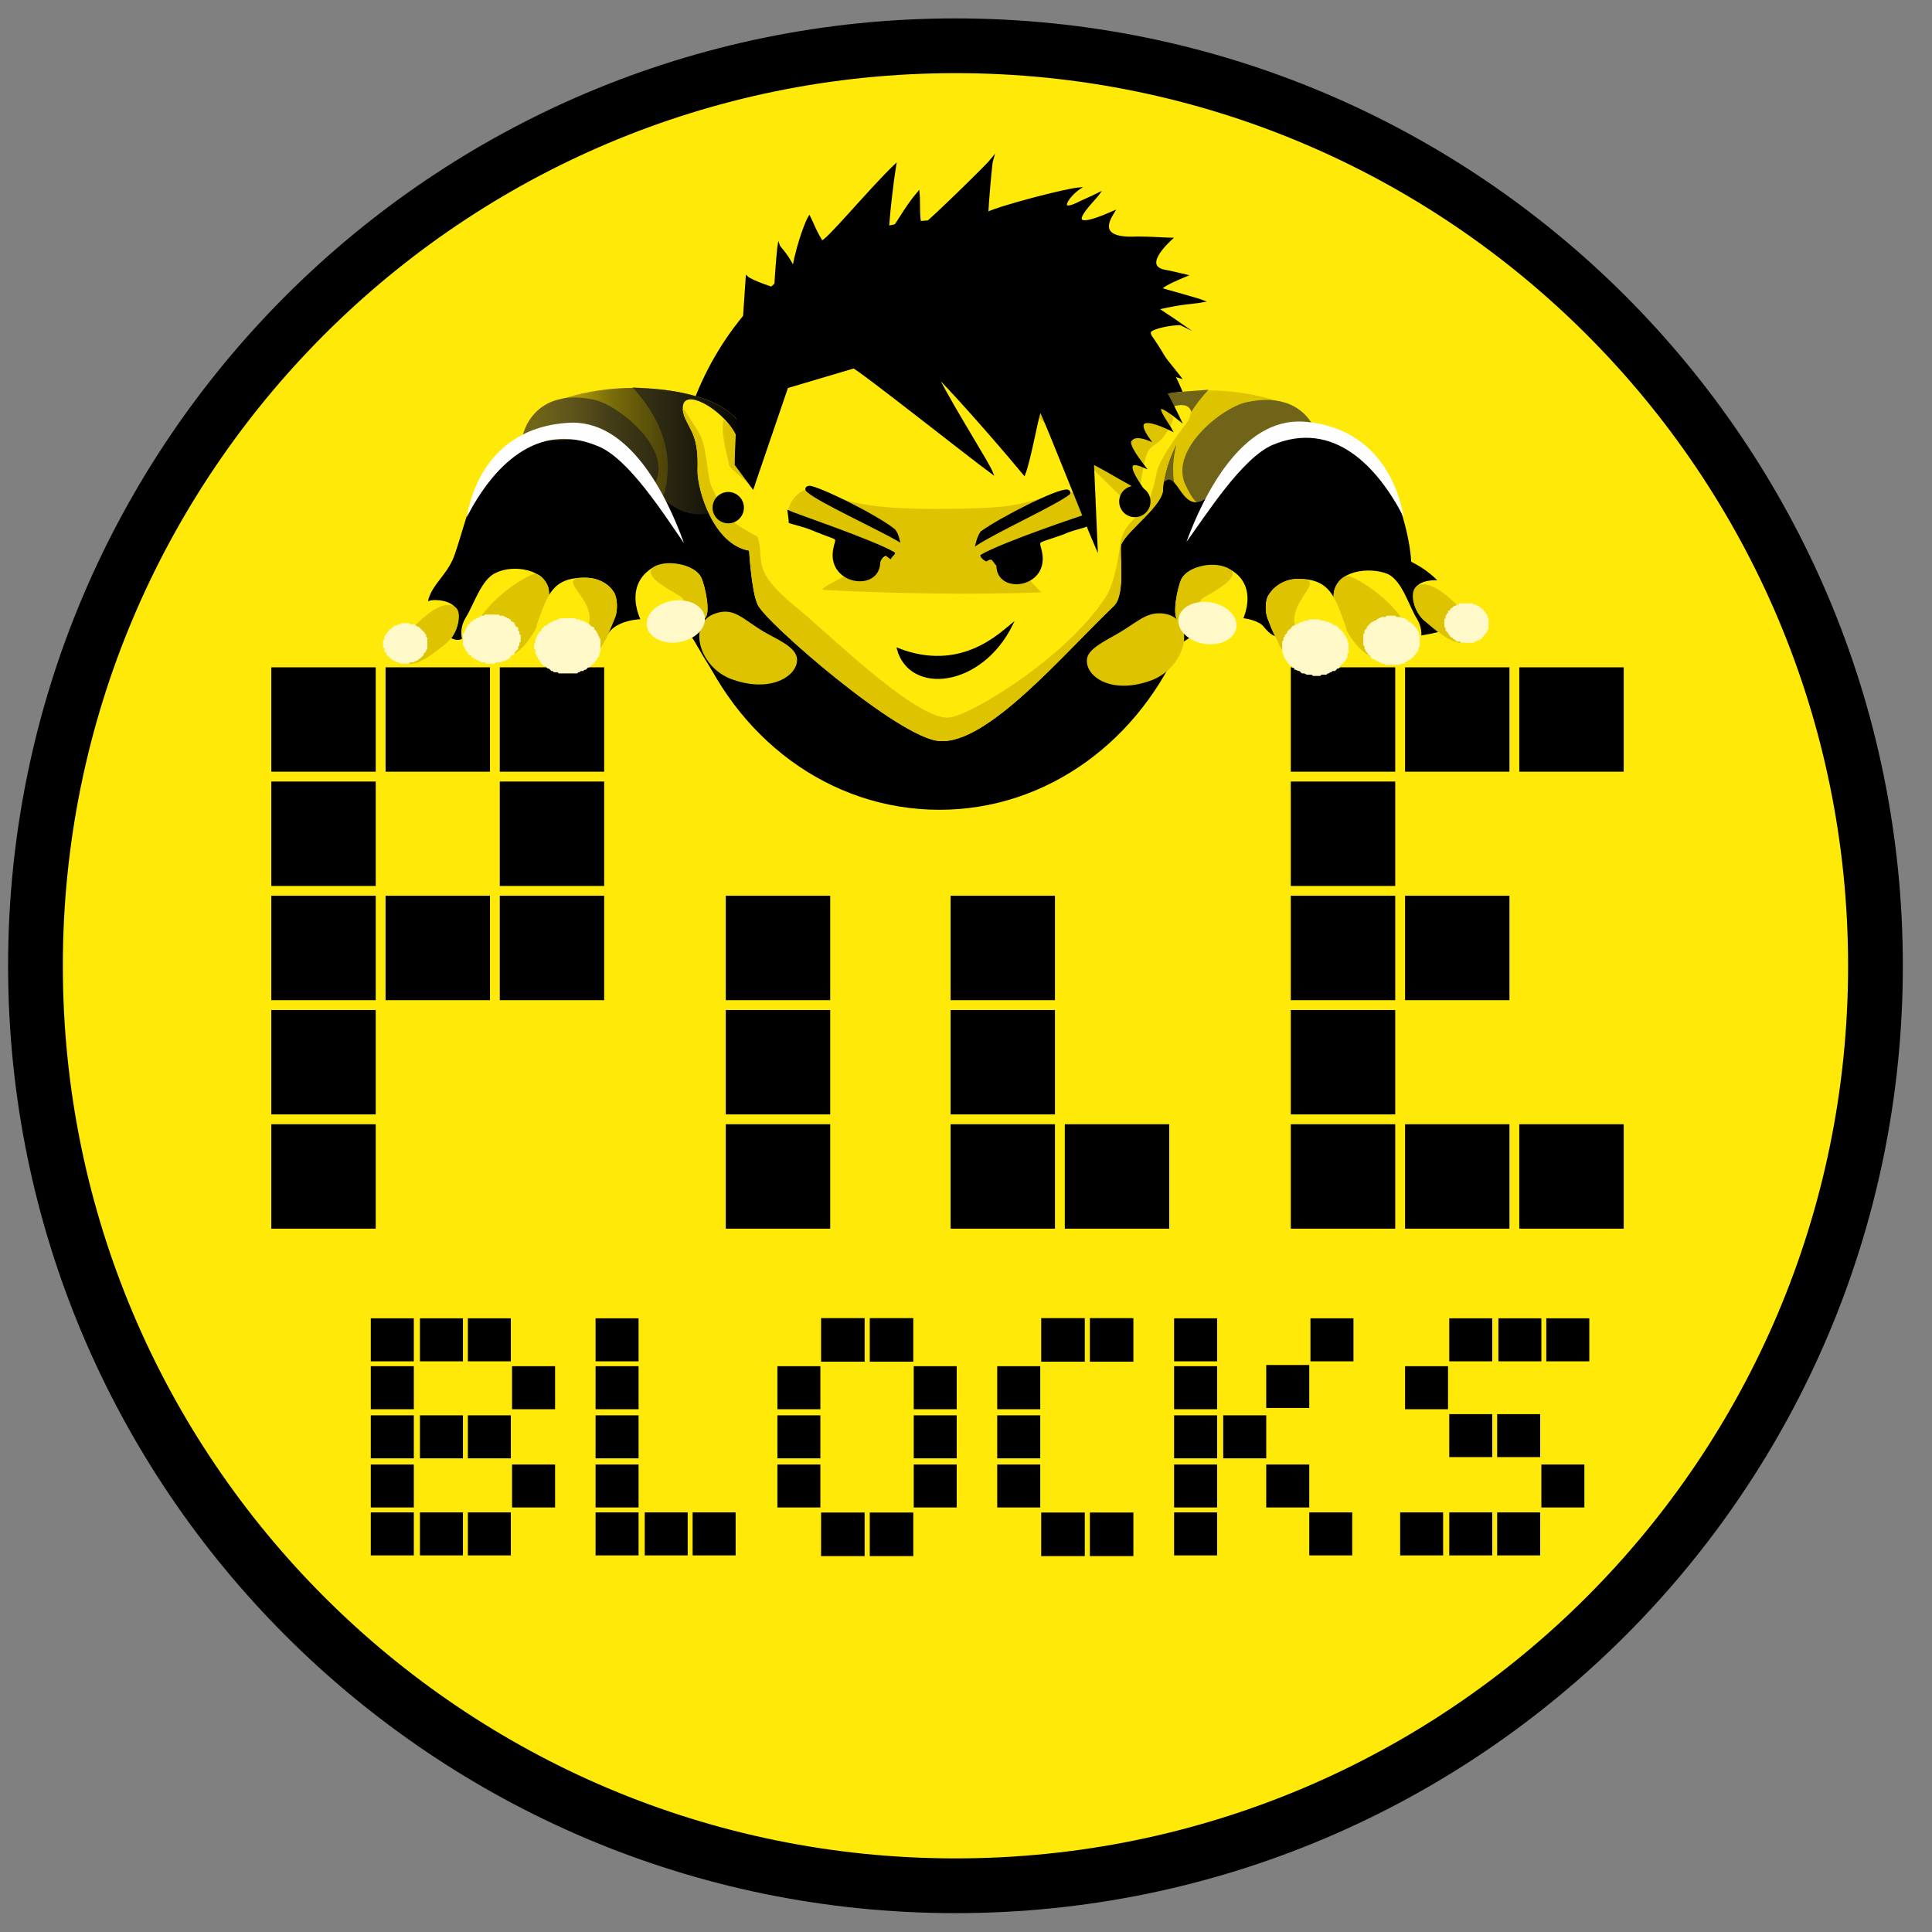 <svg width="42" height="42" viewBox="0 0 42 42" fill="none" xmlns="http://www.w3.org/2000/svg">
<rect x="0" y="0" width="42" height="42" fill="#808080" stroke="none"/>
<path d="M20.771 40.995C31.817 40.995 40.771 32.041 40.771 20.995C40.771 9.95 31.817 0.995 20.771 0.995C9.726 0.995 0.771 9.95 0.771 20.995C0.771 32.041 9.726 40.995 20.771 40.995Z" fill="#FFE908" stroke="black" stroke-width="1.19" stroke-miterlimit="22.926"/>
<path fill-rule="evenodd" clip-rule="evenodd" d="M20.424 4.787C23.629 4.787 26.245 7.671 26.245 11.196C26.245 11.516 26.219 11.836 26.165 12.157C26.085 12.771 27.153 12.638 25.712 13.866C24.804 16.082 22.774 17.604 20.424 17.604C18.021 17.604 15.965 16.029 15.084 13.732C14.817 13.545 14.684 13.225 14.416 12.798C14.336 12.371 14.63 11.65 14.63 11.196C14.63 7.671 17.22 4.787 20.424 4.787V4.787Z" fill="black"/>
<path d="M8.168 14.507H5.898V16.776H8.168V14.507Z" fill="black"/>
<path d="M8.168 16.99H5.898V19.26H8.168V16.99Z" fill="black"/>
<path d="M8.168 19.473H5.898V21.743H8.168V19.473Z" fill="black"/>
<path d="M10.652 19.473H8.382V21.743H10.652V19.473Z" fill="black"/>
<path d="M13.134 19.473H10.865V21.743H13.134V19.473Z" fill="black"/>
<path d="M8.168 21.957H5.898V24.226H8.168V21.957Z" fill="black"/>
<path d="M8.168 24.44H5.898V26.71H8.168V24.44Z" fill="black"/>
<path d="M10.652 14.507H8.382V16.776H10.652V14.507Z" fill="black"/>
<path d="M13.134 14.507H10.865V16.776H13.134V14.507Z" fill="black"/>
<path d="M13.134 16.99H10.865V19.26H13.134V16.99Z" fill="black"/>
<path d="M30.331 14.507H28.061V16.776H30.331V14.507Z" fill="black"/>
<path d="M32.814 14.507H30.545V16.776H32.814V14.507Z" fill="black"/>
<path d="M35.298 14.507H33.028V16.776H35.298V14.507Z" fill="black"/>
<path d="M30.331 16.99H28.061V19.26H30.331V16.99Z" fill="black"/>
<path d="M30.331 19.473H28.061V21.743H30.331V19.473Z" fill="black"/>
<path d="M32.814 19.473H30.545V21.743H32.814V19.473Z" fill="black"/>
<path d="M30.331 21.957H28.061V24.226H30.331V21.957Z" fill="black"/>
<path d="M30.331 24.44H28.061V26.71H30.331V24.44Z" fill="black"/>
<path d="M32.814 24.44H30.545V26.71H32.814V24.44Z" fill="black"/>
<path d="M35.298 24.44H33.028V26.71H35.298V24.44Z" fill="black"/>
<path fill-rule="evenodd" clip-rule="evenodd" d="M11.693 8.926C12.013 8.659 13.562 8.152 15.191 8.632C16.793 9.113 16.499 10.662 15.458 11.356C15.217 11.516 14.283 11.863 14.123 11.409C13.802 10.501 11.426 9.62 11.693 8.926V8.926Z" fill="#DEC400"/>
<path fill-rule="evenodd" clip-rule="evenodd" d="M13.749 8.419C14.363 8.472 14.684 8.472 15.191 8.632C16.793 9.113 16.499 10.662 15.458 11.356C15.218 11.516 13.883 11.81 14.123 11.409C14.443 10.929 14.977 9.754 13.749 8.419V8.419Z" fill="#706419"/>
<path fill-rule="evenodd" clip-rule="evenodd" d="M12.894 8.686C13.375 8.766 14.603 9.7 14.256 10.475C14.096 10.795 14.043 10.929 13.562 11.116C10.918 12.157 10.491 8.178 12.894 8.686Z" fill="#706419"/>
<path fill-rule="evenodd" clip-rule="evenodd" d="M11.693 8.926C12.013 8.659 13.562 8.152 15.191 8.632C16.793 9.113 16.499 10.662 15.458 11.356C15.217 11.516 14.283 11.863 14.123 11.409C13.802 10.501 11.426 9.62 11.693 8.926V8.926Z" fill="url(#paint0_linear_78_932)"/>
<path fill-rule="evenodd" clip-rule="evenodd" d="M28.328 8.979C28.008 8.712 26.432 8.205 24.83 8.686C23.228 9.166 23.522 10.715 24.563 11.409C24.803 11.569 25.738 11.917 25.898 11.463C26.192 10.555 28.595 9.674 28.328 8.979V8.979Z" fill="#DEC400"/>
<path fill-rule="evenodd" clip-rule="evenodd" d="M26.272 8.472C25.658 8.525 25.337 8.525 24.83 8.686C23.228 9.166 23.522 10.715 24.563 11.409C24.803 11.569 26.139 11.863 25.898 11.463C25.578 10.982 25.044 9.807 26.272 8.472V8.472Z" fill="#706419"/>
<path fill-rule="evenodd" clip-rule="evenodd" d="M27.127 8.739C26.619 8.819 25.418 9.754 25.765 10.528C25.925 10.849 25.978 10.982 26.459 11.169C29.076 12.21 29.53 8.232 27.127 8.739Z" fill="#706419"/>
<path fill-rule="evenodd" clip-rule="evenodd" d="M9.877 12.077C10.224 11.116 10.384 9.567 11.986 9.567C13.215 9.567 13.322 9.273 13.856 10.154C14.87 11.81 15.805 10.956 15.805 11.009C15.832 11.623 16.82 11.837 16.873 12.104C17.14 13.412 18.983 14.16 20.024 14.827C20.825 15.308 21.706 15.415 22.267 14.614C22.828 13.839 24.189 12.558 24.189 11.65C24.189 11.062 24.91 10.822 25.311 10.475C25.658 10.154 25.711 11.596 26.539 10.502C27.1 9.781 27.394 9.353 28.569 9.38C29.103 9.407 29.77 9.914 30.117 10.368C30.411 10.795 30.651 11.676 30.678 12.21C30.758 12.264 31.372 12.504 31.746 13.359C31.933 13.759 30.358 13.919 30.144 13.839C29.957 13.759 28.809 13.198 28.809 13.198C28.088 13.198 28.008 14.293 27.474 13.626C27.287 13.385 26.459 13.332 26.165 13.626C25.498 14.293 22.053 15.709 21.038 16.136C20.505 16.376 18.395 17.284 17.834 16.777C16.312 15.415 16.232 15.922 15.084 13.919C14.737 13.332 13.402 13.305 13.188 13.839C13.028 14.267 12.494 13.786 11.719 13.385C11.052 13.038 10.625 13.038 10.117 13.813C9.877 14.186 9.236 13.385 9.29 13.172C9.316 12.745 9.717 12.531 9.877 12.077V12.077Z" fill="black"/>
<path fill-rule="evenodd" clip-rule="evenodd" d="M16.018 9.513C15.805 8.926 14.657 8.258 14.87 9.033C15.004 9.38 15.191 9.46 15.164 10.234C15.164 10.662 15.511 11.836 16.285 11.97C16.285 11.97 16.339 12.878 16.472 13.145C16.633 13.519 19.543 16.055 20.424 16.109C21.466 16.189 23.121 14.213 24.216 13.172C24.483 12.905 24.323 11.997 24.376 11.836C24.51 11.516 25.311 10.982 25.284 10.608C25.284 10.475 25.364 10.074 25.551 9.7C25.738 9.407 25.952 9.113 25.898 8.953C25.765 8.499 24.777 9.246 24.536 9.246C22.801 9.246 19.436 6.843 17.701 7.11C17.113 7.19 16.739 8.419 16.392 9.166C16.366 9.193 16.018 9.487 16.018 9.513V9.513Z" fill="#FFE908"/>
<path fill-rule="evenodd" clip-rule="evenodd" d="M15.458 10.555C15.351 10.234 15.378 9.674 15.164 9.353C14.977 9.086 14.763 8.659 14.87 9.033C15.004 9.38 15.191 9.46 15.164 10.234C15.164 10.662 15.511 11.836 16.285 11.97C16.285 11.97 16.339 12.878 16.472 13.145C16.633 13.519 19.543 16.055 20.424 16.109C21.466 16.189 23.121 14.213 24.216 13.172C24.483 12.905 24.323 11.997 24.376 11.836C24.51 11.516 25.311 10.982 25.284 10.608C25.284 10.475 25.364 10.074 25.551 9.7C25.738 9.407 26.005 9.113 25.898 8.953C25.898 8.926 25.872 9.086 25.818 9.166C25.631 9.407 25.337 9.807 25.204 10.101C25.124 10.261 25.124 10.528 24.964 10.902C24.857 11.222 24.43 11.302 24.349 11.836C24.323 12.077 24.243 12.584 24.082 12.905C23.282 14.24 21.012 15.628 20.584 15.601C19.81 15.575 17.888 13.652 17.273 13.172C16.312 12.37 16.633 12.237 16.472 11.676C16.472 11.649 15.885 11.409 15.698 11.062C15.591 10.875 15.565 10.768 15.458 10.555V10.555Z" fill="#DEC400"/>
<path fill-rule="evenodd" clip-rule="evenodd" d="M16.018 9.513C15.912 9.22 15.725 9.166 15.725 9.113C15.698 9.326 15.698 9.487 15.858 10.128C15.858 10.181 16.232 10.448 16.365 10.608C16.526 10.742 16.312 8.953 17.433 8.125C17.914 7.778 18.422 7.831 19.65 7.911C21.866 8.045 22.507 9.006 24.563 10.982C24.803 11.222 24.777 10.128 24.963 9.807C25.044 9.647 25.231 9.674 25.418 9.3C25.578 9.006 25.471 9.113 25.418 8.953C25.284 8.472 24.777 9.246 24.536 9.246C22.801 9.246 19.436 6.843 17.701 7.11C17.113 7.19 16.739 8.419 16.392 9.166C16.365 9.193 16.018 9.487 16.018 9.513Z" fill="#DEC400"/>
<path fill-rule="evenodd" clip-rule="evenodd" d="M17.674 10.635C17.3 10.582 17.033 11.116 17.167 11.249C17.407 11.463 18.689 11.863 19.436 12.023C19.463 12.023 17.621 12.825 17.914 12.825C19.41 12.905 21.145 12.931 22.641 12.878C22.294 12.557 22.026 12.13 22.107 11.97C22.24 11.676 23.655 11.569 23.629 11.196C23.602 10.768 23.549 10.822 23.549 10.662C21.893 10.929 22.507 11.035 20.638 11.062C18.395 11.089 18.342 10.795 17.674 10.635Z" fill="#DEC400"/>
<path fill-rule="evenodd" clip-rule="evenodd" d="M15.992 10.101C15.992 9.433 16.179 6.817 16.232 6.015C16.339 6.122 16.873 6.282 16.846 6.282C16.846 6.256 16.9 5.481 16.926 5.321C16.953 5.401 17.06 5.455 17.247 5.802C17.354 5.241 17.541 4.787 17.594 4.707C17.701 4.921 17.701 4.974 17.861 5.241C17.914 5.321 18.902 4.12 19.463 3.586C19.41 3.906 19.303 4.787 19.303 5.108C19.517 4.867 19.65 4.547 19.97 4.173C19.997 4.387 19.944 4.974 20.077 4.894C20.211 4.814 21.492 3.559 21.573 3.452C21.546 3.532 21.466 4.52 21.466 4.627C21.733 4.493 23.148 4.12 23.468 4.093C23.228 4.253 22.934 4.68 23.495 4.387C23.789 4.253 23.735 4.28 23.896 4.2C23.789 4.36 22.881 5.188 24.216 4.6C24.136 4.734 23.789 5.214 24.723 5.161C24.99 5.161 25.391 5.188 25.471 5.188C25.444 5.214 24.803 5.775 25.311 5.882C25.471 5.909 25.551 5.935 25.791 5.989C25.338 6.176 25.231 6.256 25.258 6.282C25.338 6.309 26.032 6.496 26.165 6.549C25.872 6.603 25.765 6.576 25.177 6.71C25.151 6.71 25.418 6.87 25.685 7.057C25.631 7.03 25.177 7.084 25.017 7.19C24.884 7.297 25.498 7.991 25.658 8.205C24.937 7.965 25.284 8.339 25.658 9.14C24.83 8.472 25.418 9.246 25.471 9.353C25.311 9.273 24.51 8.899 24.991 9.567C24.857 9.513 24.67 9.46 24.59 9.567C24.483 9.647 24.804 10.047 24.884 10.154C24.35 9.914 24.697 10.421 24.884 10.688C24.537 10.528 24.27 10.341 23.762 10.074C23.789 10.635 23.816 11.356 23.842 11.917C23.575 11.303 22.774 9.246 22.614 8.926C22.534 9.14 22.4 9.967 22.267 10.315C22.026 10.021 20.932 8.739 20.371 8.178C20.771 8.953 21.492 10.074 21.573 10.288C21.199 10.021 18.635 7.991 18.555 7.991L17.113 8.419L16.366 10.608L15.992 10.101V10.101Z" fill="black" stroke="black" stroke-width="0.04" stroke-miterlimit="22.926"/>
<path d="M15.832 11.357C16.009 11.357 16.152 11.213 16.152 11.036C16.152 10.859 16.009 10.715 15.832 10.715C15.655 10.715 15.511 10.859 15.511 11.036C15.511 11.213 15.655 11.357 15.832 11.357Z" fill="black" stroke="black" stroke-width="0.04" stroke-miterlimit="22.926"/>
<path d="M24.67 11.223C24.847 11.223 24.991 11.079 24.991 10.902C24.991 10.725 24.847 10.581 24.67 10.581C24.493 10.581 24.35 10.725 24.35 10.902C24.35 11.079 24.493 11.223 24.67 11.223Z" fill="black" stroke="black" stroke-width="0.04" stroke-miterlimit="22.926"/>
<path fill-rule="evenodd" clip-rule="evenodd" d="M17.14 11.116C17.247 11.169 18.982 11.756 19.436 12.023C19.436 12.05 19.383 12.077 19.356 12.13C19.276 12.077 19.276 12.05 19.223 12.077C19.169 12.104 19.116 12.184 19.116 12.237C19.089 12.851 18.021 12.691 18.128 11.97C18.181 11.623 18.315 11.783 17.674 11.516C17.487 11.436 17.247 11.383 17.167 11.356C17.167 11.356 17.167 11.303 17.14 11.116V11.116Z" fill="black" stroke="black" stroke-width="0.04" stroke-miterlimit="22.926"/>
<path fill-rule="evenodd" clip-rule="evenodd" d="M19.543 11.756C19.089 11.489 17.807 10.902 17.567 10.688C17.487 10.635 17.54 10.581 17.594 10.581C17.781 10.581 19.036 11.196 19.436 11.516C19.489 11.569 19.516 11.649 19.543 11.756V11.756Z" fill="black" stroke="black" stroke-width="0.04" stroke-miterlimit="22.926"/>
<path fill-rule="evenodd" clip-rule="evenodd" d="M19.517 14.106C20.878 14.64 21.733 13.786 22 13.572C21.332 14.934 19.784 15.094 19.517 14.106Z" fill="black" stroke="black" stroke-width="0.04" stroke-miterlimit="22.926"/>
<path fill-rule="evenodd" clip-rule="evenodd" d="M23.629 11.196C23.522 11.222 21.786 11.81 21.332 12.077C21.332 12.104 21.386 12.157 21.439 12.184C21.493 12.157 21.519 12.13 21.573 12.157C21.599 12.184 21.653 12.264 21.68 12.29C21.68 12.905 22.748 12.771 22.641 12.05C22.587 11.703 22.454 11.837 23.121 11.596C23.282 11.516 23.549 11.463 23.602 11.436C23.602 11.436 23.629 11.383 23.629 11.196V11.196Z" fill="black" stroke="black" stroke-width="0.04" stroke-miterlimit="22.926"/>
<path fill-rule="evenodd" clip-rule="evenodd" d="M21.226 11.836C21.679 11.543 22.961 10.955 23.228 10.742C23.282 10.715 23.228 10.662 23.201 10.662C22.988 10.635 21.733 11.276 21.332 11.569C21.279 11.65 21.252 11.73 21.226 11.836V11.836Z" fill="black" stroke="black" stroke-width="0.04" stroke-miterlimit="22.926"/>
<path fill-rule="evenodd" clip-rule="evenodd" d="M10.144 11.249C10.358 10.074 11.105 9.273 12.334 9.193C13.669 9.086 14.496 10.768 14.87 11.81C14.443 11.196 13.669 9.967 13.001 9.7C11.666 9.14 10.705 10.154 10.144 11.249Z" fill="#FEFEFE"/>
<path fill-rule="evenodd" clip-rule="evenodd" d="M30.518 11.249C30.304 10.074 29.556 9.246 28.328 9.166C26.993 9.086 26.165 10.768 25.791 11.783C26.219 11.196 26.993 9.967 27.661 9.674C28.996 9.113 29.957 10.154 30.518 11.249Z" fill="#FEFEFE"/>
<path fill-rule="evenodd" clip-rule="evenodd" d="M15.564 13.332C14.95 13.519 15.164 14.454 15.858 14.747C16.739 15.094 17.354 14.694 17.327 14.32C17.3 14.053 16.873 13.893 16.606 13.733C16.152 13.466 15.965 13.198 15.564 13.332V13.332Z" fill="#DEC400"/>
<path fill-rule="evenodd" clip-rule="evenodd" d="M10.144 14.08C10.09 14.053 9.93 13.759 10.117 13.439C10.304 13.145 10.464 12.584 10.784 12.451C11.158 12.264 11.879 12.371 11.933 12.851C11.959 13.065 11.879 13.279 11.746 13.492C11.586 13.786 11.399 14.133 11.078 14.267C10.758 14.4 10.865 14.24 10.518 14.24C10.464 14.24 10.224 14.133 10.144 14.08V14.08Z" fill="#FFE908"/>
<path fill-rule="evenodd" clip-rule="evenodd" d="M11.613 12.477C11.746 12.451 11.933 12.691 11.933 12.851C11.96 13.065 11.88 13.279 11.746 13.492C11.586 13.786 11.399 14.133 11.079 14.267C10.758 14.4 10.812 14.427 10.518 14.24C9.743 13.759 11.105 12.638 11.613 12.477Z" fill="#DEC400"/>
<path fill-rule="evenodd" clip-rule="evenodd" d="M8.435 13.866C8.355 13.706 8.595 13.546 8.729 13.412C8.809 13.332 9.183 13.118 9.316 13.065C9.477 13.011 9.824 13.065 9.904 13.225C10.037 13.439 9.93 13.786 9.717 13.973C9.396 14.24 8.916 14.694 8.569 14.16C8.515 14.08 8.435 13.813 8.435 13.866Z" fill="#FFE908"/>
<path fill-rule="evenodd" clip-rule="evenodd" d="M14.069 13.679C13.989 13.679 13.455 12.745 14.229 12.317C14.496 12.184 15.111 12.264 15.244 12.558C15.324 12.718 15.458 13.332 15.324 13.439C15.164 13.572 15.244 13.546 14.95 13.679C14.71 13.786 14.283 13.839 14.069 13.679Z" fill="#FFE908"/>
<path fill-rule="evenodd" clip-rule="evenodd" d="M14.817 12.985C14.736 12.905 13.882 12.531 14.229 12.317C14.496 12.157 15.11 12.264 15.244 12.558C15.324 12.718 15.457 13.332 15.324 13.439C15.164 13.572 15.244 13.546 14.95 13.679C14.71 13.786 15.004 13.145 14.817 12.985Z" fill="#DEC400"/>
<path fill-rule="evenodd" clip-rule="evenodd" d="M11.8 14.213C11.639 14.053 11.613 13.706 11.693 13.519C11.906 12.931 12.013 12.558 12.707 12.558C12.974 12.558 13.215 12.664 13.348 12.878C13.428 13.011 13.428 13.278 13.375 13.412C13.322 13.546 13.268 13.679 13.188 13.839C13.108 13.999 13.081 14.133 12.894 14.186C12.467 14.32 12.253 14.106 11.8 14.213Z" fill="#FFE908"/>
<path fill-rule="evenodd" clip-rule="evenodd" d="M11.799 14.213C11.639 14.053 12.707 13.786 12.787 13.599C13.001 13.038 12.013 12.558 12.707 12.558C12.974 12.558 13.214 12.664 13.348 12.878C13.428 13.011 13.428 13.278 13.375 13.412C13.321 13.546 13.268 13.679 13.188 13.839C13.108 13.999 13.081 14.133 12.894 14.186C12.467 14.32 12.253 14.106 11.799 14.213Z" fill="#DEC400"/>
<path fill-rule="evenodd" clip-rule="evenodd" d="M9.85 13.172C10.09 13.252 9.957 13.759 9.716 13.973C9.369 14.24 8.835 14.747 8.568 14.16C8.568 14.133 9.396 12.985 9.85 13.172V13.172Z" fill="#DEC400"/>
<path d="M14.764 13.96C15.111 13.903 15.36 13.656 15.32 13.408C15.279 13.16 14.965 13.004 14.618 13.06C14.271 13.117 14.023 13.364 14.063 13.612C14.104 13.861 14.418 14.016 14.764 13.96Z" fill="#FFF9C9" stroke="#FFF9C9" stroke-width="0" stroke-miterlimit="22.926"/>
<path fill-rule="evenodd" clip-rule="evenodd" d="M12.333 13.492C12.707 13.465 13.001 13.706 13.027 14.026C13.027 14.32 12.734 14.587 12.36 14.587C11.986 14.614 11.692 14.373 11.666 14.079C11.666 13.759 11.959 13.492 12.333 13.492Z" fill="#FFF9C9"/>
<path d="M13.054 14.026H12.974V13.999L12.947 13.973V13.946V13.919V13.893L12.921 13.866V13.839L12.894 13.813V13.786L12.867 13.759V13.732H12.841L12.814 13.706L12.787 13.679H12.761V13.652H12.734L12.707 13.626H12.68L12.654 13.599H12.627L12.6 13.572H12.574H12.547L12.52 13.546H12.493H12.467H12.413H12.387H12.36H12.333V13.439H12.36H12.413H12.44H12.467H12.493L12.547 13.466H12.574H12.6L12.627 13.492H12.68L12.707 13.519H12.734L12.761 13.546H12.787L12.814 13.572L12.841 13.599L12.867 13.626H12.894L12.921 13.652V13.679L12.947 13.706L12.974 13.732V13.759L13.001 13.786V13.813L13.027 13.839V13.866L13.054 13.893V13.919V13.946V13.973V14.026V14.026ZM12.36 14.64V14.56L12.387 14.534H12.413H12.467H12.493H12.52H12.547L12.574 14.507H12.6L12.627 14.48H12.654L12.68 14.454H12.707L12.734 14.427H12.761V14.4L12.787 14.373H12.814L12.841 14.347V14.32H12.867L12.894 14.293V14.267L12.921 14.24V14.213V14.186L12.947 14.16V14.133V14.106L12.974 14.08V14.053V14.026H13.054V14.053V14.08V14.106V14.133V14.16L13.027 14.213V14.24V14.267L13.001 14.293L12.974 14.32V14.347L12.947 14.373L12.921 14.4V14.427H12.894L12.867 14.454L12.841 14.48L12.814 14.507H12.787L12.761 14.534L12.734 14.56H12.707L12.68 14.587H12.627L12.6 14.614H12.574L12.547 14.64H12.493H12.467H12.44H12.387H12.36V14.64ZM11.612 14.08H11.719V14.106V14.133L11.746 14.16V14.186V14.213L11.773 14.24V14.267L11.799 14.293L11.826 14.32V14.347L11.853 14.373H11.879L11.906 14.4V14.427H11.933L11.959 14.454H11.986L12.013 14.48H12.04L12.066 14.507H12.093H12.12L12.146 14.534H12.173H12.2H12.226H12.253L12.306 14.56H12.333H12.36V14.64H12.333H12.28H12.253H12.226H12.173H12.146L12.12 14.614H12.093H12.04L12.013 14.587H11.986L11.959 14.56L11.933 14.534H11.906L11.879 14.507L11.853 14.48H11.826L11.799 14.454L11.773 14.427L11.746 14.4V14.373L11.719 14.347L11.692 14.32V14.293L11.666 14.267V14.24L11.639 14.213V14.186V14.16V14.133L11.612 14.106V14.08V14.08ZM12.333 13.439V13.546H12.306H12.253H12.226H12.2L12.173 13.572H12.146H12.12L12.093 13.599H12.066L12.04 13.626H12.013H11.986L11.959 13.652L11.933 13.679H11.906L11.879 13.706V13.732H11.853L11.826 13.759V13.786L11.799 13.813V13.839H11.773V13.866L11.746 13.893V13.919V13.946V13.973L11.719 13.999V14.026V14.053V14.08H11.612V14.026V13.999L11.639 13.973V13.946V13.919V13.893L11.666 13.866V13.839L11.692 13.786L11.719 13.759V13.732H11.746L11.773 13.706V13.679L11.799 13.652L11.826 13.626L11.853 13.599H11.879L11.906 13.572L11.933 13.546H11.959L11.986 13.519H12.013L12.04 13.492H12.066L12.12 13.466H12.146L12.173 13.439H12.226H12.253H12.28H12.333V13.439Z" fill="#FFF9C9"/>
<path fill-rule="evenodd" clip-rule="evenodd" d="M10.678 13.412C10.998 13.385 11.265 13.599 11.265 13.866C11.265 14.133 11.025 14.373 10.705 14.373C10.384 14.373 10.117 14.186 10.117 13.919C10.117 13.652 10.357 13.412 10.678 13.412Z" fill="#FFF9C9"/>
<path d="M11.319 13.866H11.212V13.839V13.813L11.185 13.786V13.759V13.732L11.159 13.706V13.679H11.132V13.652L11.105 13.626L11.079 13.599L11.052 13.572H11.025V13.546H10.998L10.972 13.519H10.945L10.918 13.492H10.892H10.865L10.838 13.466H10.812H10.785H10.758H10.731H10.705H10.678V13.359H10.705H10.731H10.758H10.812H10.838L10.865 13.385H10.892H10.918H10.945L10.972 13.412H10.998L11.025 13.439H11.052L11.079 13.466H11.105V13.492L11.132 13.519H11.159L11.185 13.546V13.572L11.212 13.599V13.626H11.239L11.265 13.652V13.679V13.706L11.292 13.732V13.759V13.786L11.319 13.813V13.839V13.866V13.866ZM10.705 14.427V14.32H10.731H10.758H10.785H10.812L10.838 14.293H10.865H10.892V14.267H10.918H10.945L10.972 14.24H10.998L11.025 14.213L11.052 14.186H11.079V14.16L11.105 14.133L11.132 14.106L11.159 14.08V14.053L11.185 14.026V13.999V13.973L11.212 13.946V13.919V13.893V13.866H11.319V13.893V13.919V13.946L11.292 13.973V13.999V14.026L11.265 14.053V14.08V14.106L11.239 14.133L11.212 14.16L11.185 14.186V14.213L11.159 14.24H11.132L11.105 14.267L11.079 14.293V14.32H11.052L11.025 14.347H10.998L10.972 14.373H10.945H10.918L10.892 14.4H10.865H10.812H10.785L10.758 14.427H10.731H10.705V14.427ZM10.064 13.919H10.171V13.946V13.973V13.999V14.026H10.197V14.053V14.08H10.224V14.106L10.251 14.133L10.277 14.16V14.186H10.304L10.331 14.213L10.358 14.24H10.384H10.411V14.267H10.438L10.464 14.293H10.491H10.518H10.544L10.571 14.32H10.598H10.625H10.651H10.678H10.705V14.427H10.678H10.625H10.598H10.571L10.544 14.4H10.518H10.491H10.464L10.438 14.373H10.411L10.384 14.347H10.358L10.331 14.32H10.304L10.277 14.293H10.251V14.267L10.224 14.24H10.197L10.171 14.213V14.186L10.144 14.16L10.117 14.133V14.106L10.091 14.08V14.053L10.064 14.026V13.999V13.973V13.946V13.919V13.919ZM10.678 13.359V13.466H10.651H10.625H10.598H10.571H10.544L10.518 13.492H10.491H10.464L10.438 13.519H10.411L10.384 13.546L10.358 13.572H10.331L10.304 13.599L10.277 13.626L10.251 13.652L10.224 13.679V13.706L10.197 13.732V13.759L10.171 13.786V13.813V13.839V13.866V13.893V13.919H10.064V13.893V13.866V13.839V13.813V13.786L10.091 13.759V13.732L10.117 13.706V13.679L10.144 13.652V13.626L10.171 13.599V13.572H10.197L10.224 13.546V13.519H10.251L10.277 13.492L10.304 13.466H10.331L10.358 13.439H10.384L10.411 13.412H10.438L10.464 13.385H10.491H10.518L10.544 13.359H10.571H10.598H10.651H10.678V13.359Z" fill="#FFF9C9"/>
<path fill-rule="evenodd" clip-rule="evenodd" d="M8.809 13.599C9.049 13.599 9.236 13.759 9.236 13.973C9.263 14.186 9.076 14.373 8.835 14.373C8.595 14.373 8.381 14.213 8.381 13.999C8.381 13.786 8.568 13.599 8.809 13.599Z" fill="#FFF9C9"/>
<path d="M9.289 13.973H9.209V13.946H9.183V13.919V13.893V13.866L9.156 13.839V13.813H9.129V13.786L9.103 13.759L9.076 13.732H9.049V13.706H9.022H8.996V13.679H8.969H8.942L8.916 13.652H8.889H8.862H8.835H8.809V13.546H8.835H8.862H8.889L8.916 13.572H8.942H8.969H8.996H9.022V13.599H9.049L9.076 13.626H9.103L9.129 13.652L9.156 13.679L9.183 13.706L9.209 13.732L9.236 13.759V13.786H9.263V13.813V13.839L9.289 13.866V13.893V13.919V13.946V13.973V13.973ZM8.835 14.427L8.809 14.32H8.835H8.862H8.889H8.916L8.942 14.293H8.969H8.996V14.267H9.022V14.24H9.049H9.076L9.103 14.213V14.186H9.129V14.16H9.156V14.133V14.106H9.183V14.08V14.053V14.026L9.209 13.999V13.973H9.289V13.999V14.026V14.053V14.08V14.106L9.263 14.133V14.16L9.236 14.186L9.209 14.213V14.24L9.183 14.267L9.156 14.293L9.129 14.32H9.103V14.347H9.076L9.049 14.373H9.022L8.996 14.4H8.969H8.942H8.916L8.889 14.427H8.862H8.835V14.427ZM8.328 13.999H8.435V14.026V14.053V14.08H8.462V14.106V14.133L8.488 14.16L8.515 14.186V14.213H8.542V14.24H8.568L8.595 14.267L8.622 14.293H8.649H8.675L8.702 14.32H8.729H8.755H8.782H8.809L8.835 14.427H8.809H8.782H8.755H8.729H8.702L8.675 14.4H8.649H8.622L8.595 14.373H8.568L8.542 14.347H8.515V14.32H8.488L8.462 14.293V14.267H8.435L8.408 14.24V14.213L8.382 14.186L8.355 14.16V14.133V14.106V14.08H8.328V14.053V14.026V13.999V13.999ZM8.809 13.546V13.652H8.782H8.755H8.729L8.702 13.679H8.675H8.649L8.622 13.706H8.595L8.568 13.732L8.542 13.759L8.515 13.786V13.813H8.488V13.839L8.462 13.866V13.893L8.435 13.919V13.946V13.973V13.999H8.328V13.973V13.946V13.919L8.355 13.893V13.866V13.839L8.382 13.813V13.786H8.408V13.759L8.435 13.732L8.462 13.706V13.679H8.488L8.515 13.652L8.542 13.626H8.568V13.599H8.595H8.622L8.649 13.572H8.675H8.702L8.729 13.546H8.755H8.782H8.809V13.546Z" fill="#FFF9C9"/>
<path fill-rule="evenodd" clip-rule="evenodd" d="M25.391 13.358C26.005 13.545 25.765 14.48 25.071 14.774C24.189 15.121 23.602 14.72 23.629 14.347C23.629 14.106 24.056 13.919 24.323 13.759C24.777 13.492 24.964 13.252 25.391 13.358Z" fill="#DEC400"/>
<path fill-rule="evenodd" clip-rule="evenodd" d="M30.785 14.106C30.838 14.08 30.998 13.786 30.811 13.466C30.625 13.172 30.491 12.638 30.171 12.478C29.77 12.317 29.076 12.398 28.996 12.878C28.969 13.118 29.049 13.305 29.183 13.546C29.343 13.839 29.53 14.16 29.85 14.293C30.171 14.427 30.09 14.293 30.411 14.267C30.491 14.267 30.705 14.187 30.785 14.106V14.106Z" fill="#FFE908"/>
<path fill-rule="evenodd" clip-rule="evenodd" d="M29.343 12.531C29.183 12.477 29.022 12.718 28.996 12.878C28.969 13.118 29.049 13.305 29.183 13.546C29.343 13.839 29.53 14.16 29.85 14.293C30.171 14.427 30.144 14.48 30.411 14.266C31.185 13.786 29.823 12.691 29.343 12.531V12.531Z" fill="#DEC400"/>
<path fill-rule="evenodd" clip-rule="evenodd" d="M26.86 13.706C26.94 13.706 27.474 12.771 26.726 12.371C26.433 12.21 25.845 12.29 25.685 12.584C25.605 12.744 25.471 13.359 25.605 13.492C25.765 13.626 25.685 13.572 26.005 13.706C26.219 13.839 26.646 13.893 26.86 13.706Z" fill="#FFE908"/>
<path fill-rule="evenodd" clip-rule="evenodd" d="M26.139 13.011C26.192 12.958 27.047 12.557 26.726 12.371C26.433 12.184 25.845 12.29 25.685 12.584C25.605 12.744 25.471 13.359 25.605 13.492C25.765 13.626 25.685 13.572 26.005 13.706C26.219 13.839 25.925 13.172 26.139 13.011V13.011Z" fill="#DEC400"/>
<path fill-rule="evenodd" clip-rule="evenodd" d="M29.156 14.24C29.29 14.106 29.316 13.759 29.236 13.572C29.023 12.985 28.916 12.584 28.222 12.584C27.955 12.584 27.714 12.718 27.581 12.931C27.501 13.038 27.501 13.305 27.554 13.439C27.608 13.572 27.661 13.732 27.741 13.866C27.821 14.026 27.848 14.186 28.035 14.24C28.462 14.373 28.675 14.159 29.156 14.24V14.24Z" fill="#FFE908"/>
<path fill-rule="evenodd" clip-rule="evenodd" d="M29.156 14.24C29.29 14.106 28.222 13.839 28.168 13.652C27.955 13.065 28.916 12.584 28.222 12.584C27.955 12.584 27.714 12.718 27.581 12.931C27.501 13.038 27.501 13.305 27.554 13.439C27.608 13.572 27.661 13.732 27.741 13.866C27.821 14.026 27.848 14.186 28.035 14.24C28.462 14.373 28.675 14.159 29.156 14.24V14.24Z" fill="#DEC400"/>
<path d="M26.175 13.995C25.828 13.938 25.579 13.691 25.62 13.443C25.66 13.194 25.974 13.039 26.321 13.095C26.668 13.152 26.917 13.399 26.877 13.647C26.836 13.895 26.522 14.051 26.175 13.995Z" fill="#FFF9C9" stroke="#FFF9C9" stroke-width="0" stroke-miterlimit="22.926"/>
<path fill-rule="evenodd" clip-rule="evenodd" d="M28.595 13.519C28.248 13.519 27.928 13.759 27.928 14.053C27.928 14.373 28.221 14.614 28.568 14.64C28.942 14.64 29.263 14.4 29.263 14.106C29.263 13.786 28.969 13.545 28.595 13.519Z" fill="#FFF9C9"/>
<path d="M27.874 14.053V14.026V13.999V13.946L27.901 13.919V13.893V13.866L27.928 13.839V13.812L27.954 13.786L27.981 13.759V13.732L28.008 13.706L28.035 13.679H28.061V13.652L28.088 13.626L28.115 13.599H28.141L28.168 13.572H28.195L28.248 13.545L28.275 13.519H28.302H28.328L28.355 13.492H28.408H28.435L28.462 13.465H28.488H28.542H28.569H28.622L28.595 13.572H28.569H28.542H28.515H28.488H28.462L28.408 13.599H28.382H28.355L28.328 13.626H28.302H28.275L28.248 13.652H28.221L28.195 13.679L28.168 13.706L28.141 13.732H28.115V13.759L28.088 13.786L28.061 13.812L28.035 13.839V13.866L28.008 13.893V13.919L27.981 13.946V13.973V13.999V14.026V14.053H27.874V14.053ZM28.569 14.694H28.542L28.515 14.667H28.462H28.435H28.408L28.355 14.64H28.328H28.302L28.275 14.614L28.248 14.587H28.221L28.168 14.56H28.141V14.533L28.088 14.507V14.48H28.061L28.035 14.453L28.008 14.427L27.981 14.4V14.373L27.954 14.347L27.928 14.32V14.293L27.901 14.266V14.24V14.213L27.874 14.186V14.133V14.106V14.079V14.053H27.981V14.079V14.106V14.133V14.16V14.186L28.008 14.213V14.24L28.035 14.266V14.293L28.061 14.32V14.347L28.088 14.373H28.115V14.4L28.141 14.427H28.168L28.195 14.453L28.221 14.48H28.248V14.507H28.275L28.302 14.533H28.328H28.382L28.408 14.56H28.435H28.462L28.488 14.587H28.515H28.542H28.595L28.569 14.694V14.694ZM29.316 14.106V14.133V14.16V14.186L29.29 14.213V14.266V14.293L29.263 14.32V14.347L29.236 14.373L29.209 14.4V14.427H29.183L29.156 14.453L29.129 14.48V14.507L29.102 14.533H29.076L29.049 14.56L29.022 14.587H28.969L28.942 14.614H28.916L28.889 14.64H28.862L28.836 14.667H28.782H28.755H28.729L28.702 14.694H28.649H28.622H28.569L28.595 14.587H28.622H28.649H28.675H28.702L28.729 14.56H28.782H28.809H28.836L28.862 14.533H28.889L28.916 14.507H28.942L28.969 14.48H28.996V14.453H29.022L29.049 14.427L29.076 14.4H29.102V14.373L29.129 14.347L29.156 14.32V14.293L29.183 14.266V14.24V14.213L29.209 14.186V14.16V14.133V14.106H29.316V14.106ZM28.622 13.465H28.649H28.675L28.729 13.492H28.755H28.782L28.836 13.519H28.862H28.889L28.916 13.545H28.942L28.969 13.572L29.022 13.599H29.049L29.076 13.626L29.102 13.652L29.129 13.679L29.156 13.706L29.183 13.732L29.209 13.759V13.786L29.236 13.812L29.263 13.839V13.866L29.29 13.893V13.919V13.946L29.316 13.973V13.999V14.026V14.079V14.106H29.209V14.079V14.053V14.026V13.999V13.973L29.183 13.946V13.919V13.893H29.156V13.866L29.129 13.839V13.812L29.102 13.786H29.076V13.759L29.049 13.732H29.022L28.996 13.706L28.969 13.679H28.942V13.652H28.916L28.889 13.626H28.862L28.836 13.599H28.782H28.755H28.729L28.702 13.572H28.675H28.649H28.595L28.622 13.465Z" fill="#FFF9C9"/>
<path fill-rule="evenodd" clip-rule="evenodd" d="M30.251 13.438C29.957 13.438 29.69 13.625 29.69 13.893C29.663 14.159 29.93 14.4 30.251 14.4C30.544 14.427 30.811 14.213 30.838 13.946C30.838 13.679 30.571 13.438 30.251 13.438Z" fill="#FFF9C9"/>
<path d="M29.637 13.893V13.866V13.839V13.812V13.786L29.663 13.759V13.732V13.706L29.69 13.679L29.717 13.652V13.626L29.744 13.599L29.77 13.572L29.797 13.545L29.824 13.519H29.85L29.877 13.492H29.904L29.93 13.465L29.984 13.439L30.037 13.412H30.064H30.091H30.117L30.144 13.385H30.171H30.197H30.224H30.277L30.251 13.492H30.224H30.197H30.171H30.144L30.091 13.519H30.064H30.037L30.011 13.545H29.984L29.957 13.572H29.93L29.904 13.599H29.877V13.626H29.85V13.652L29.824 13.679H29.797V13.706V13.732H29.77V13.759L29.744 13.786V13.812V13.839V13.866L29.717 13.893H29.637V13.893ZM30.251 14.453H30.224H30.197H30.171H30.144H30.117L30.091 14.427H30.064H30.037L30.011 14.4H29.984L29.957 14.373H29.93L29.904 14.347H29.877L29.85 14.32H29.824L29.797 14.293V14.266L29.77 14.24H29.744V14.213L29.717 14.186L29.69 14.16V14.133L29.663 14.106V14.079V14.053L29.637 14.026V13.999V13.973V13.919V13.893H29.717V13.919L29.744 13.946V13.973V13.999V14.026V14.053L29.77 14.079L29.797 14.106V14.133L29.824 14.16L29.85 14.186L29.877 14.213L29.904 14.24L29.93 14.266H29.957V14.293H29.984H30.011L30.037 14.32H30.064H30.091L30.117 14.347H30.144H30.171H30.197H30.224H30.251V14.453V14.453ZM30.865 13.946V13.973V13.999V14.026V14.053L30.838 14.079V14.106V14.133L30.812 14.16V14.186H30.785V14.213L30.758 14.24L30.732 14.266V14.293H30.705L30.678 14.32L30.651 14.347H30.625L30.598 14.373L30.545 14.4L30.518 14.427H30.491H30.465L30.411 14.453H30.384H30.358H30.331H30.304H30.277H30.251V14.347H30.277H30.304H30.331H30.358H30.384H30.411L30.438 14.32H30.465H30.491L30.518 14.293H30.545L30.571 14.266L30.598 14.24H30.625V14.213H30.651L30.678 14.186L30.705 14.16V14.133H30.732V14.106V14.079H30.758V14.053V14.026V13.999L30.785 13.973V13.946H30.865V13.946ZM30.277 13.385H30.251H30.304H30.331L30.358 13.412H30.384H30.438L30.491 13.439H30.518H30.545V13.465H30.598V13.492L30.625 13.519H30.651L30.678 13.545L30.705 13.572H30.732V13.599L30.758 13.626L30.785 13.652L30.812 13.679V13.706L30.838 13.732V13.759V13.786L30.865 13.812V13.839V13.866V13.893V13.919V13.946H30.785V13.919V13.893L30.758 13.866V13.839V13.812V13.786H30.732V13.759V13.732H30.705V13.706L30.678 13.679L30.651 13.652L30.625 13.626L30.598 13.599H30.571L30.545 13.572L30.518 13.545H30.491H30.465L30.438 13.519H30.411H30.384L30.331 13.492H30.304H30.277H30.251L30.277 13.385V13.385Z" fill="#FFF9C9"/>
<path fill-rule="evenodd" clip-rule="evenodd" d="M32.253 13.439C32.36 13.252 32.12 13.092 31.986 12.985C31.906 12.905 31.532 12.664 31.399 12.638C31.239 12.584 30.865 12.611 30.785 12.771C30.651 13.011 30.785 13.359 30.998 13.519C31.319 13.786 31.773 14.24 32.147 13.706C32.173 13.652 32.28 13.359 32.253 13.439V13.439Z" fill="#FFE908"/>
<path fill-rule="evenodd" clip-rule="evenodd" d="M30.838 12.718C30.598 12.824 30.731 13.332 30.998 13.519C31.319 13.786 31.853 14.293 32.147 13.706C32.147 13.706 31.319 12.557 30.838 12.718V12.718Z" fill="#DEC400"/>
<path fill-rule="evenodd" clip-rule="evenodd" d="M31.906 13.172C31.666 13.145 31.452 13.305 31.452 13.519C31.452 13.732 31.639 13.919 31.88 13.919C32.12 13.946 32.307 13.786 32.307 13.572C32.334 13.358 32.147 13.172 31.906 13.172Z" fill="#FFF9C9"/>
<path d="M31.399 13.519V13.492V13.465L31.426 13.439V13.412V13.385L31.452 13.359V13.332H31.479V13.305V13.278H31.506L31.532 13.252V13.225H31.559L31.586 13.198L31.613 13.172H31.639L31.666 13.145H31.693H31.719V13.118H31.746H31.773H31.799H31.826H31.853H31.88H31.906L31.88 13.198H31.853L31.826 13.225H31.799H31.773H31.746H31.719V13.252H31.693H31.666V13.278H31.639L31.613 13.305L31.586 13.332L31.559 13.359V13.385H31.532V13.412V13.439L31.506 13.465V13.492V13.519H31.399V13.519ZM31.88 13.973H31.853H31.826H31.799H31.773H31.746V13.946H31.719H31.693H31.666L31.639 13.919L31.613 13.893H31.586V13.866H31.559L31.532 13.839L31.506 13.812V13.786H31.479V13.759L31.452 13.732L31.426 13.706V13.679V13.652L31.399 13.626V13.599V13.572V13.546V13.519H31.506V13.546V13.572V13.599L31.532 13.626V13.652V13.679H31.559V13.706V13.732H31.586V13.759H31.613V13.786H31.639V13.812H31.666H31.693V13.839H31.719L31.746 13.866H31.773H31.799H31.826L31.853 13.893H31.88V13.973V13.973ZM32.36 13.572V13.599V13.626V13.652V13.679H32.334V13.706V13.732L32.307 13.759L32.28 13.786V13.812H32.253V13.839H32.227V13.866L32.2 13.893H32.173V13.919H32.147H32.12L32.093 13.946H32.066L32.04 13.973H32.013H31.986H31.96H31.933H31.906H31.88V13.893H31.906L31.933 13.866H31.96H31.986H32.013H32.04V13.839H32.066H32.093L32.12 13.812L32.147 13.786H32.173V13.759H32.2V13.732L32.227 13.706V13.679H32.253V13.652V13.626V13.599V13.572H32.36V13.572ZM31.906 13.118H31.933H31.96H31.986H32.013L32.04 13.145H32.066H32.093L32.12 13.172H32.147L32.173 13.198L32.2 13.225H32.227V13.252H32.253V13.278L32.28 13.305L32.307 13.332V13.359H32.334V13.385V13.412L32.36 13.439V13.465V13.492V13.519V13.546V13.572H32.253V13.546V13.519V13.492V13.465V13.439L32.227 13.412V13.385L32.2 13.359V13.332H32.173V13.305H32.147L32.12 13.278H32.093L32.066 13.252H32.04L32.013 13.225H31.986H31.96H31.933L31.906 13.198H31.88L31.906 13.118V13.118Z" fill="#FFF9C9"/>
<path d="M18.048 24.44H15.778V26.71H18.048V24.44Z" fill="black"/>
<path d="M18.048 21.957H15.778V24.226H18.048V21.957Z" fill="black"/>
<path d="M18.048 19.473H15.778V21.743H18.048V19.473Z" fill="black"/>
<path d="M22.934 24.44H20.665V26.71H22.934V24.44Z" fill="black"/>
<path d="M25.418 24.44H23.148V26.71H25.418V24.44Z" fill="black"/>
<path d="M22.934 21.957H20.665V24.226H22.934V21.957Z" fill="black"/>
<path d="M22.934 19.473H20.665V21.743H22.934V19.473Z" fill="black"/>
<path d="M8.996 28.659H8.061V29.594H8.996V28.659Z" fill="black"/>
<path d="M10.064 28.659H9.129V29.594H10.064V28.659Z" fill="black"/>
<path d="M11.105 28.659H10.171V29.594H11.105V28.659Z" fill="black"/>
<path d="M8.996 29.7H8.061V30.635H8.996V29.7Z" fill="black"/>
<path d="M8.996 30.768H8.061V31.703H8.996V30.768Z" fill="black"/>
<path d="M10.064 30.768H9.129V31.703H10.064V30.768Z" fill="black"/>
<path d="M11.105 30.768H10.171V31.703H11.105V30.768Z" fill="black"/>
<path d="M8.996 31.837H8.061V32.771H8.996V31.837Z" fill="black"/>
<path d="M8.996 32.878H8.061V33.813H8.996V32.878Z" fill="black"/>
<path d="M10.064 32.878H9.129V33.813H10.064V32.878Z" fill="black"/>
<path d="M11.105 32.878H10.171V33.813H11.105V32.878Z" fill="black"/>
<path d="M12.067 29.7H11.132V30.635H12.067V29.7Z" fill="black"/>
<path d="M12.067 31.837H11.132V32.771H12.067V31.837Z" fill="black"/>
<path d="M13.882 28.659H12.947V29.594H13.882V28.659Z" fill="black"/>
<path d="M13.882 29.7H12.947V30.635H13.882V29.7Z" fill="black"/>
<path d="M13.882 30.768H12.947V31.703H13.882V30.768Z" fill="black"/>
<path d="M13.882 31.837H12.947V32.771H13.882V31.837Z" fill="black"/>
<path d="M13.882 32.878H12.947V33.813H13.882V32.878Z" fill="black"/>
<path d="M14.95 32.878H14.016V33.813H14.95V32.878Z" fill="black"/>
<path d="M15.992 32.878H15.057V33.813H15.992V32.878Z" fill="black"/>
<path d="M17.834 29.7H16.9V30.635H17.834V29.7Z" fill="black"/>
<path d="M17.834 30.768H16.9V31.703H17.834V30.768Z" fill="black"/>
<path d="M17.834 31.837H16.9V32.771H17.834V31.837Z" fill="black"/>
<path d="M17.85 28.655L17.85 29.602L18.796 29.602L18.796 28.655L17.85 28.655Z" fill="black"/>
<path d="M18.908 28.655L18.908 29.602L19.854 29.602L19.854 28.655L18.908 28.655Z" fill="black"/>
<path d="M17.85 32.881L17.85 33.828L18.796 33.828L18.796 32.881L17.85 32.881Z" fill="black"/>
<path d="M18.908 32.881L18.908 33.828L19.854 33.828L19.854 32.881L18.908 32.881Z" fill="black"/>
<path d="M20.798 29.7H19.864V30.635H20.798V29.7Z" fill="black"/>
<path d="M20.798 30.768H19.864V31.703H20.798V30.768Z" fill="black"/>
<path d="M20.798 31.837H19.864V32.771H20.798V31.837Z" fill="black"/>
<path d="M22.614 29.7H21.679V30.635H22.614V29.7Z" fill="black"/>
<path d="M22.614 30.768H21.679V31.703H22.614V30.768Z" fill="black"/>
<path d="M22.614 31.837H21.679V32.771H22.614V31.837Z" fill="black"/>
<path d="M22.635 28.655L22.635 29.602L23.582 29.602L23.582 28.655L22.635 28.655Z" fill="black"/>
<path d="M23.693 28.655L23.693 29.602L24.639 29.602L24.639 28.655L23.693 28.655Z" fill="black"/>
<path d="M22.635 32.881L22.635 33.828L23.582 33.828L23.582 32.881L22.635 32.881Z" fill="black"/>
<path d="M23.693 32.881L23.693 33.828L24.639 33.828L24.639 32.881L23.693 32.881Z" fill="black"/>
<path d="M26.459 28.659H25.524V29.594H26.459V28.659Z" fill="black"/>
<path d="M26.459 29.7H25.524V30.635H26.459V29.7Z" fill="black"/>
<path d="M26.459 30.768H25.524V31.703H26.459V30.768Z" fill="black"/>
<path d="M27.527 30.768H26.592V31.703H27.527V30.768Z" fill="black"/>
<path d="M26.459 31.837H25.524V32.771H26.459V31.837Z" fill="black"/>
<path d="M26.459 32.878H25.524V33.813H26.459V32.878Z" fill="black"/>
<path d="M28.462 31.837H27.527V32.771H28.462V31.837Z" fill="black"/>
<path d="M29.396 32.878H28.462V33.813H29.396V32.878Z" fill="black"/>
<path d="M28.462 29.674H27.527V30.608H28.462V29.674Z" fill="black"/>
<path d="M29.423 28.659H28.488V29.594H29.423V28.659Z" fill="black"/>
<path d="M31.372 32.878H30.438V33.813H31.372V32.878Z" fill="black"/>
<path d="M32.44 32.878H31.506V33.813H32.44V32.878Z" fill="black"/>
<path d="M33.482 32.878H32.547V33.813H33.482V32.878Z" fill="black"/>
<path d="M34.443 31.837H33.508V32.771H34.443V31.837Z" fill="black"/>
<path d="M32.44 30.742H31.506V31.676H32.44V30.742Z" fill="black"/>
<path d="M33.482 30.742H32.547V31.676H33.482V30.742Z" fill="black"/>
<path d="M31.479 29.7H30.545V30.635H31.479V29.7Z" fill="black"/>
<path d="M32.44 28.659H31.506V29.594H32.44V28.659Z" fill="black"/>
<path d="M33.508 28.659H32.574V29.594H33.508V28.659Z" fill="black"/>
<path d="M34.55 28.659H33.615V29.594H34.55V28.659Z" fill="black"/>
<defs>
<linearGradient id="paint0_linear_78_932" x1="11.666" y1="10.021" x2="16.312" y2="10.021" gradientUnits="userSpaceOnUse">
<stop stop-color="#2B2A29" stop-opacity="0"/>
<stop offset="0.349" stop-color="#161515" stop-opacity="0.502"/>
<stop offset="1"/>
</linearGradient>
</defs>
</svg>
